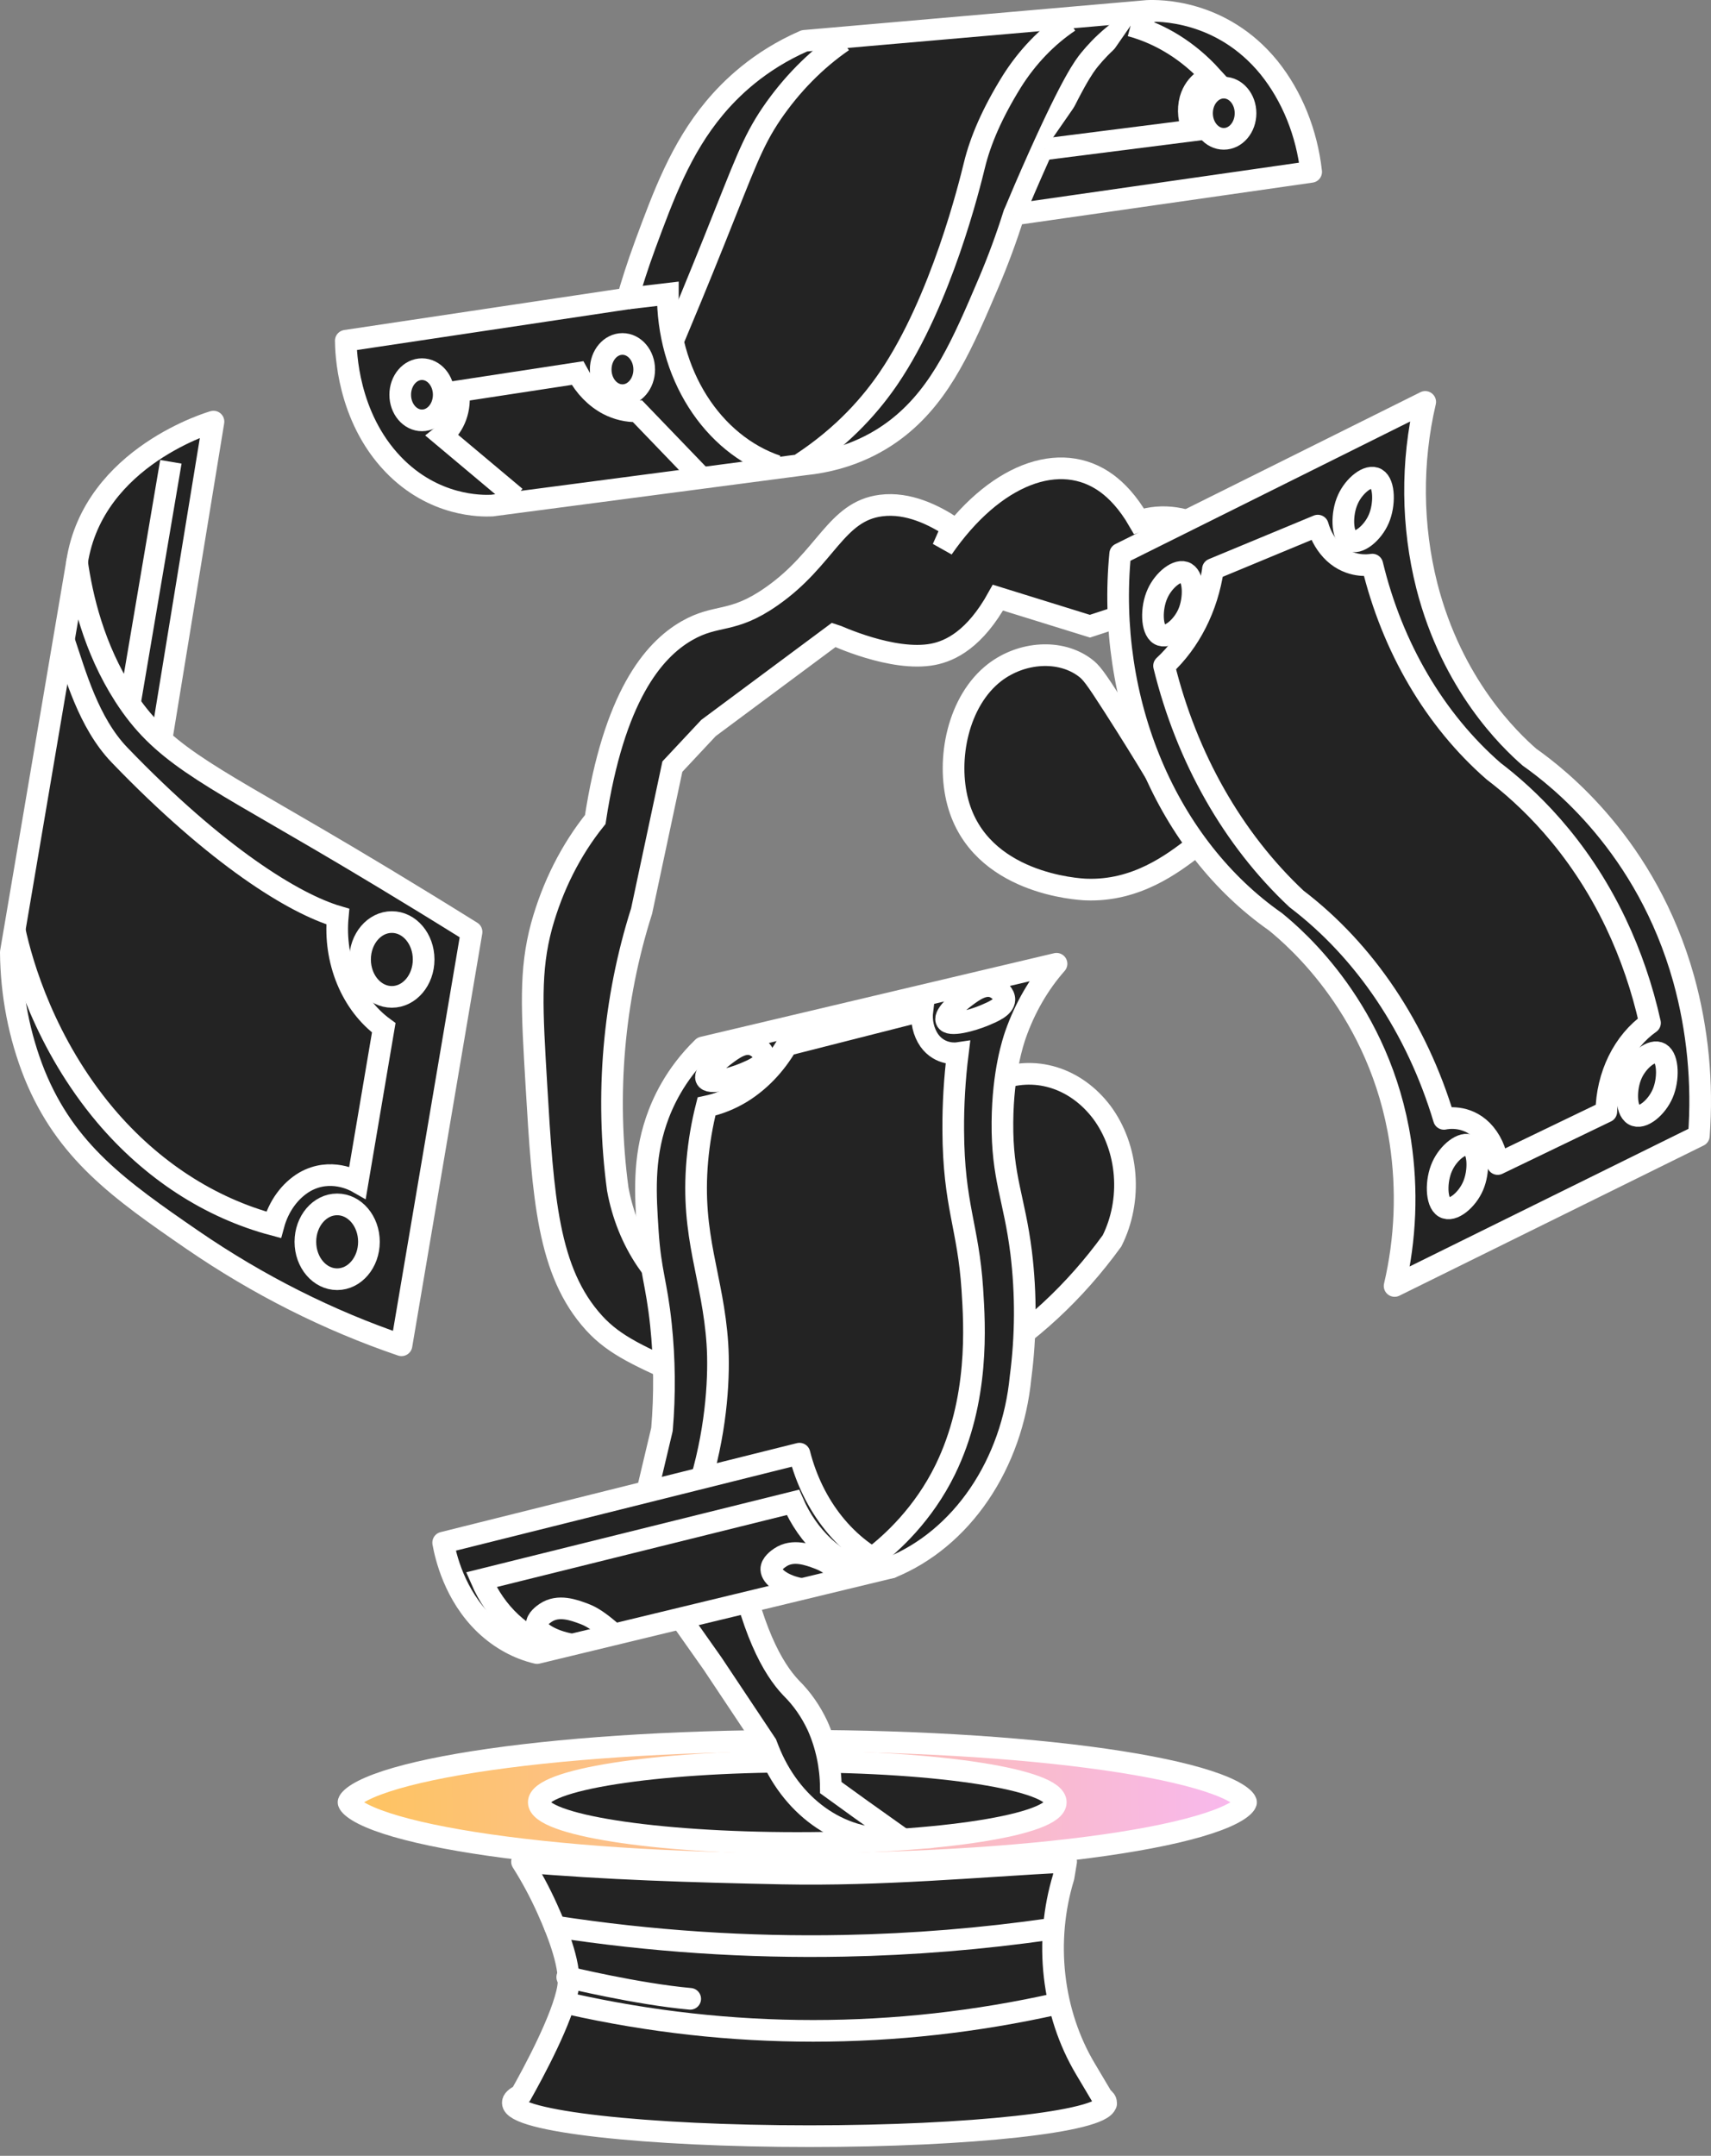 <svg width="158" height="199" viewBox="0 0 158 199" fill="none" xmlns="http://www.w3.org/2000/svg">
<rect x="0" y="0" width="158" height="199" fill="#808080" stroke="none"/>
<path d="M115.064 166.366V166.366C115.064 166.372 115.064 166.415 115.005 166.507C114.94 166.608 114.815 166.749 114.592 166.92C114.141 167.267 113.414 167.645 112.38 168.029C110.325 168.794 107.294 169.502 103.478 170.102C95.864 171.301 85.308 172.047 73.624 172.047C61.94 172.047 51.385 171.301 43.77 170.102C39.955 169.502 36.923 168.794 34.868 168.029C33.835 167.645 33.107 167.267 32.656 166.92C32.433 166.749 32.309 166.608 32.243 166.507C32.184 166.415 32.184 166.372 32.184 166.366L32.184 166.366L32.184 166.366C32.184 166.36 32.184 166.318 32.243 166.225C32.309 166.125 32.433 165.984 32.656 165.812C33.107 165.466 33.835 165.088 34.868 164.703C36.923 163.938 39.955 163.231 43.77 162.63C51.385 161.432 61.94 160.686 73.624 160.686C85.308 160.686 95.864 161.432 103.478 162.63C107.294 163.231 110.325 163.938 112.38 164.703C113.414 165.088 114.141 165.466 114.592 165.812C114.815 165.984 114.94 166.125 115.005 166.225C115.065 166.319 115.064 166.361 115.064 166.366Z" fill="url(#paint0_linear_58_49)" stroke="white" stroke-width="2"/>
<path d="M102.139 194.172C102.141 194.147 102.141 194.123 102.139 194.098C102.139 193.932 102.02 193.769 101.796 193.61L100.219 190.956C98.707 188.414 97.735 185.482 97.386 182.406C97.037 179.33 97.32 176.2 98.212 173.28L98.45 171.852C90.188 172.288 81.438 173.123 72.243 172.942C63.833 172.768 55.809 172.523 48.202 171.852C49.077 173.232 49.859 174.69 50.543 176.213C51.679 178.724 52.744 181.677 52.459 183.438C52.007 186.247 49.214 191.403 48.095 193.385C47.609 193.616 47.353 193.856 47.353 194.102C47.353 195.805 59.619 197.187 74.748 197.187C89.616 197.187 101.717 195.853 102.132 194.19H102.143L102.139 194.172Z" fill="#232323" stroke="white" stroke-width="2" stroke-linecap="round" stroke-linejoin="round"/>
<path d="M73.624 170.123C86.808 170.123 97.496 168.441 97.496 166.366C97.496 164.291 86.808 162.609 73.624 162.609C60.44 162.609 49.752 164.291 49.752 166.366C49.752 168.441 60.44 170.123 73.624 170.123Z" fill="#232323" stroke="white" stroke-width="2" stroke-linecap="round" stroke-linejoin="round"/>
<path d="M51.244 177.833C60.09 179.193 69.008 179.789 77.929 179.614C84.319 179.489 90.699 178.97 97.043 178.057" stroke="white" stroke-width="2" stroke-linecap="round" stroke-linejoin="round"/>
<path d="M52.57 184.96C67.45 188.301 82.733 188.301 97.613 184.96" stroke="white" stroke-width="2" stroke-linecap="round" stroke-linejoin="round"/>
<path d="M52.38 182.505C52.38 182.505 58.814 184.064 63.736 184.509L52.38 182.505Z" fill="url(#paint1_linear_58_49)"/>
<path d="M52.38 182.505C52.38 182.505 58.814 184.064 63.736 184.509" stroke="white" stroke-width="2" stroke-linecap="round" stroke-linejoin="round"/>
<path d="M75.499 159.307C74.878 157.976 74.052 156.793 73.062 155.818C71.357 154.03 69.325 150.47 67.874 142.697C68.629 139.896 68.876 136.939 68.598 134.019C68.435 132.39 68.092 130.793 67.579 129.268L67.492 129.292C62.859 130.52 59.679 136.01 60.481 141.415C60.768 143.36 61.056 145.304 61.345 147.247C62.827 149.356 64.315 151.464 65.807 153.57L70.763 161.007L70.965 161.526C71.965 164.064 73.581 166.197 75.61 167.657C77.638 169.116 79.989 169.836 82.365 169.726L83.258 169.692L82.231 168.963C80.378 167.655 78.542 166.339 76.722 165.015C76.708 163.024 76.288 161.067 75.499 159.307Z" fill="#232323" stroke="white" stroke-width="2" stroke-miterlimit="10"/>
<path d="M116.806 54.868C114.595 49.788 109.566 46.624 105.174 48.109C104.133 46.308 103.084 45.275 102.233 44.642C97.884 41.435 91.77 43.805 87.056 50.614L87.929 48.652C86.28 47.562 83.876 46.343 81.354 46.666C77.153 47.204 76.288 51.55 71.245 55.058C67.6 57.615 66.216 56.615 63.418 58.226C60.267 60.04 56.687 64.388 54.968 75.649C52.718 78.447 51.025 81.798 50.012 85.46C48.9 89.581 49.114 93.12 49.534 100.202C50.149 110.515 50.559 117.4 54.862 122.125C56.769 124.218 59.139 125.256 63.879 127.332C67.575 128.95 71.392 130.153 75.279 130.927C80.541 130.456 85.671 128.766 90.375 125.954C95.079 123.142 99.264 119.264 102.689 114.542C103.61 112.702 104.016 110.569 103.85 108.443C103.683 106.317 102.953 104.307 101.762 102.696C100.576 101.116 99.014 99.989 97.279 99.46C95.544 98.932 93.714 99.026 92.024 99.731C90.036 98.423 87.206 97.077 83.802 97.114C79.642 97.147 76.547 99.221 71.106 102.969C68.35 104.866 65.706 106.978 63.19 109.292L68.44 115.687L77.129 109.228C78.578 109.499 80.045 109.616 81.511 109.577C85.16 109.483 87.579 108.448 87.87 109.176C88.12 109.797 86.369 110.574 85.538 112.896C84.667 115.338 85.707 116.982 85.403 118.639C85.032 120.651 82.644 122.888 74.255 124.225L65.174 121.212C63.03 120.154 61.145 118.48 59.693 116.343C58.39 114.416 57.484 112.161 57.045 109.754C55.883 101.121 56.642 92.282 59.248 84.098L62.089 70.767L65.425 67.202L77.014 58.59C77.149 58.627 82.42 61.117 86.155 60.4C87.777 60.088 90.027 58.998 92.152 55.167L100.649 57.803L107.355 55.609L111.211 63.524C109.208 63.103 107.437 64.065 106.634 66.034C105.75 68.214 106.423 70.68 106.558 71.151C105.695 69.725 104.427 67.662 102.841 65.192C101.11 62.495 100.76 62.054 100.191 61.629C97.899 59.911 94.359 60.162 91.865 62.065C88.459 64.682 87.377 70.091 88.457 74.09C90.495 81.59 99.576 82.085 100.293 82.112C104.913 82.286 108.261 79.75 110.353 78.137C112.446 76.523 115.518 74.267 116.341 69.998C116.553 68.858 116.633 67.689 116.58 66.524C118.374 63.26 118.487 58.714 116.806 54.868Z" fill="#232323" stroke="white" stroke-width="2" stroke-miterlimit="10"/>
<path d="M13.645 76.026L19.714 38.919C19.714 38.919 8.627 42.061 7.113 51.901" fill="#232323"/>
<path d="M13.645 76.026L19.714 38.919C19.714 38.919 8.627 42.061 7.113 51.901" stroke="white" stroke-width="2" stroke-linecap="round" stroke-linejoin="round"/>
<path d="M37.077 124.181L43.546 86.025C37.605 82.319 32.757 79.427 29.545 77.548C18.662 71.175 14.83 69.431 11.483 64.224C8.637 59.794 7.571 55.084 7.115 51.892L1 87.9C1.034 91.796 1.78 95.637 3.187 99.164C6.094 106.322 11.048 109.83 17.765 114.45C23.837 118.617 30.323 121.885 37.077 124.181Z" fill="#232323" stroke="white" stroke-width="2" stroke-linecap="round" stroke-linejoin="round"/>
<path d="M31.134 118.083C32.755 118.083 34.069 116.536 34.069 114.629C34.069 112.722 32.755 111.175 31.134 111.175C29.513 111.175 28.199 112.722 28.199 114.629C28.199 116.536 29.513 118.083 31.134 118.083Z" fill="#232323" stroke="white" stroke-width="2" stroke-miterlimit="10"/>
<path d="M36.184 92.021C37.806 92.021 39.12 90.475 39.12 88.568C39.12 86.66 37.806 85.114 36.184 85.114C34.563 85.114 33.249 86.66 33.249 88.568C33.249 90.475 34.563 92.021 36.184 92.021Z" fill="#232323" stroke="white" stroke-width="2" stroke-miterlimit="10"/>
<path d="M5.933 59.2C6.947 62.188 8.166 66.707 11.031 69.688C20.073 79.087 27.196 83.431 31.191 84.608C31.005 86.616 31.305 88.645 32.056 90.461C32.807 92.277 33.979 93.806 35.437 94.873L33.019 109.133C32.744 108.976 30.513 107.748 28.141 109.1C27.461 109.501 26.855 110.058 26.361 110.739C25.866 111.42 25.492 112.21 25.261 113.064C19.373 111.5 13.985 107.997 9.727 102.962C4.167 96.358 2.036 89.065 1.343 85.799" stroke="white" stroke-width="2" stroke-miterlimit="10"/>
<path d="M15.779 42.628L12.011 64.83" stroke="white" stroke-width="2" stroke-miterlimit="10"/>
<path d="M31.932 31.453L57.957 27.555C58.306 26.338 58.839 24.601 59.592 22.562C61.26 18.06 62.851 13.725 65.979 9.975C67.419 8.25 70.04 5.614 74.279 3.77L105.944 1.009C106.917 0.968 112.787 0.841 117.187 6.242C119.313 8.888 120.674 12.256 121.078 15.866L93.619 19.802C92.941 21.954 92.163 24.06 91.289 26.112C88.93 31.641 86.979 36.218 83.052 39.377C81.57 40.565 78.725 42.429 74.266 42.876L45.425 46.67C44.472 46.712 40.071 46.786 36.303 42.861C32.06 38.439 31.941 32.408 31.932 31.453Z" fill="#232323" stroke="white" stroke-width="2" stroke-linecap="round" stroke-linejoin="round"/>
<path d="M93.619 19.802C94.154 18.518 94.949 16.649 95.95 14.416C99.059 7.494 100.12 6.109 100.614 5.503C101.665 4.215 103.463 2.409 106.37 1.047" fill="#232323"/>
<path d="M93.619 19.802C94.154 18.518 94.949 16.649 95.95 14.416C99.059 7.494 100.12 6.109 100.614 5.503C101.665 4.215 103.463 2.409 106.37 1.047" stroke="white" stroke-width="2" stroke-miterlimit="10"/>
<path d="M57.961 27.555L61.667 27.119C61.642 30.698 62.611 34.188 64.428 37.057C66.245 39.927 68.81 42.019 71.732 43.014" stroke="white" stroke-width="2" stroke-miterlimit="10"/>
<path d="M96.489 13.775L110.221 12.031C109.998 11.608 109.855 11.133 109.802 10.639C109.75 10.145 109.789 9.643 109.917 9.168C110.384 7.537 111.741 7.064 111.855 7.027C109.764 4.73 107.193 3.124 104.404 2.372" fill="#232323"/>
<path d="M96.489 13.775L110.221 12.031C109.998 11.608 109.855 11.133 109.802 10.639C109.75 10.145 109.789 9.643 109.917 9.168C110.384 7.537 111.741 7.064 111.855 7.027C109.764 4.73 107.193 3.124 104.404 2.372" stroke="white" stroke-width="2" stroke-miterlimit="10"/>
<path d="M64.632 43.949L58.873 37.964C57.935 37.987 57.005 37.769 56.147 37.323C54.987 36.707 54.007 35.703 53.328 34.436L42.33 36.117C42.446 36.896 42.368 37.698 42.105 38.426C41.842 39.154 41.405 39.777 40.847 40.218L47.606 45.887" stroke="white" stroke-width="2" stroke-miterlimit="10"/>
<path d="M77.827 3.809C75.311 5.545 73.085 7.804 71.255 10.477C69.445 13.15 68.772 15.199 65.957 22.207C64.388 26.118 63.074 29.271 62.225 31.29" stroke="white" stroke-width="2" stroke-miterlimit="10"/>
<path d="M98.731 1.997C96.658 3.387 94.854 5.269 93.433 7.524C91.619 10.448 90.535 12.975 89.983 15.241C89.545 17.028 86.929 27.747 82.081 34.885C80.569 37.114 78.069 40.118 73.964 42.804" stroke="white" stroke-width="2" stroke-miterlimit="10"/>
<path d="M38.967 38.803C40.076 38.803 40.976 37.745 40.976 36.44C40.976 35.135 40.076 34.077 38.967 34.077C37.858 34.077 36.958 35.135 36.958 36.44C36.958 37.745 37.858 38.803 38.967 38.803Z" fill="#232323" stroke="white" stroke-width="2" stroke-miterlimit="10"/>
<path d="M57.48 36.477C58.589 36.477 59.489 35.419 59.489 34.114C59.489 32.808 58.589 31.75 57.48 31.75C56.37 31.75 55.471 32.808 55.471 34.114C55.471 35.419 56.37 36.477 57.48 36.477Z" fill="#232323" stroke="white" stroke-width="2" stroke-miterlimit="10"/>
<path d="M113.008 12.816C114.118 12.816 115.017 11.758 115.017 10.453C115.017 9.147 114.118 8.089 113.008 8.089C111.899 8.089 110.999 9.147 110.999 10.453C110.999 11.758 111.899 12.816 113.008 12.816Z" fill="#232323" stroke="white" stroke-width="2" stroke-miterlimit="10"/>
<path d="M82.282 144.696C85.481 143.391 88.301 141.05 90.417 137.941C92.533 134.832 93.859 131.082 94.243 127.125C94.742 123.322 94.761 119.454 94.3 115.645C93.668 110.565 92.521 108.746 92.569 103.562C92.61 98.952 93.555 96.148 93.777 95.505C94.641 93.04 95.93 90.812 97.563 88.964L64.904 96.687C62.297 99.214 61.138 101.887 60.603 103.461C59.391 107.037 59.6 110.273 59.819 113.657C60.066 117.459 60.623 118.37 61.035 122.284C61.371 125.49 61.403 128.731 61.129 131.945L59.784 137.614" fill="#232323"/>
<path d="M82.282 144.696C85.481 143.391 88.301 141.05 90.417 137.941C92.533 134.832 93.859 131.082 94.243 127.125C94.742 123.322 94.761 119.454 94.3 115.645C93.668 110.565 92.521 108.746 92.569 103.562C92.61 98.952 93.555 96.148 93.777 95.505C94.641 93.04 95.93 90.812 97.563 88.964L64.904 96.687C62.297 99.214 61.138 101.887 60.603 103.461C59.391 107.037 59.6 110.273 59.819 113.657C60.066 117.459 60.623 118.37 61.035 122.284C61.371 125.49 61.403 128.731 61.129 131.945L59.784 137.614" stroke="white" stroke-width="2" stroke-linecap="round" stroke-linejoin="round"/>
<path d="M40.924 142.4L73.826 134.185C74.438 136.593 75.522 138.799 76.991 140.625C78.46 142.451 80.273 143.845 82.283 144.696L49.593 152.591C47.853 152.185 46.221 151.293 44.836 149.99C41.939 147.245 41.137 143.578 40.924 142.4Z" fill="#232323" stroke="white" stroke-width="2" stroke-linecap="round" stroke-linejoin="round"/>
<path d="M80.162 145.126C78.679 144.702 77.291 143.906 76.094 142.794C74.896 141.682 73.916 140.279 73.222 138.68L44.441 145.821C45.106 147.36 46.047 148.711 47.198 149.782C48.35 150.852 49.685 151.615 51.112 152.02" stroke="white" stroke-width="2" stroke-miterlimit="10"/>
<path d="M64.748 136.614C66.231 131.503 66.427 126.802 66.248 124.063C65.842 117.897 63.775 114.165 64.394 107.131C64.544 105.44 64.828 103.769 65.241 102.14C66.36 101.901 67.442 101.468 68.453 100.856C70.139 99.82 71.584 98.314 72.661 96.469L85.173 93.29C85.113 93.775 85.138 94.269 85.248 94.741C85.358 95.213 85.549 95.654 85.811 96.035C86.811 97.431 88.34 97.226 88.448 97.21C88.153 99.571 88.012 101.954 88.025 104.34C88.064 111.332 89.41 113.186 89.79 119.027C90.003 122.339 90.449 129.209 87.28 135.676C85.284 139.749 82.371 142.435 80.553 143.811" stroke="white" stroke-width="2" stroke-miterlimit="10"/>
<path d="M70.572 97.647C70.588 97.154 70.075 96.692 69.662 96.506C68.715 96.07 67.709 96.831 66.995 97.363C66.439 97.775 65.001 98.983 65.209 99.543C65.441 100.163 67.573 99.57 68.754 99.077C69.528 98.75 70.546 98.325 70.572 97.647Z" fill="#232323" stroke="white" stroke-width="2" stroke-miterlimit="10"/>
<path d="M92.748 92.287C92.764 91.794 92.251 91.334 91.838 91.147C90.891 90.722 89.885 91.474 89.171 92.004C88.615 92.416 87.177 93.624 87.385 94.184C87.616 94.803 89.751 94.212 90.93 93.719C91.704 93.39 92.724 92.965 92.748 92.287Z" fill="#232323" stroke="white" stroke-width="2" stroke-miterlimit="10"/>
<path d="M52.66 151.773C51.016 151.472 49.591 150.65 49.563 149.988C49.539 149.453 50.195 149.009 50.38 148.882C51.562 148.082 52.989 148.614 53.986 148.989C54.913 149.334 55.778 150.079 56.562 150.733" stroke="white" stroke-width="2" stroke-miterlimit="10"/>
<path d="M73.951 146.665C72.308 146.364 71.251 145.542 71.224 144.879C71.2 144.345 71.856 143.9 72.041 143.774C73.225 142.974 74.65 143.508 75.647 143.881C76.573 144.227 77.437 144.96 78.223 145.625" stroke="white" stroke-width="2" stroke-miterlimit="10"/>
<path d="M103.442 51.118L131.609 37.1C130.308 42.666 130.36 48.55 131.759 54.083C134.098 63.223 139.391 68.281 141.242 69.897C143.897 71.774 152.033 78.073 155.476 90.366C156.769 95.03 157.247 99.954 156.88 104.841L128.783 118.706C129.803 114.365 129.982 109.81 129.31 105.376C127.436 93.288 119.673 86.625 117.77 85.081C112.855 81.645 108.889 76.612 106.347 70.587C103.805 64.562 102.796 57.801 103.442 51.118Z" fill="#232323" stroke="white" stroke-width="2" stroke-linecap="round" stroke-linejoin="round"/>
<path d="M112.004 52.539L121.69 48.519C121.976 49.515 122.501 50.393 123.202 51.046C124.685 52.409 126.384 52.173 126.723 52.119C128.563 59.76 132.505 66.468 137.931 71.192C140.87 73.429 145.684 77.805 149.216 85.225C150.594 88.122 151.653 91.214 152.367 94.426C151.16 95.278 150.157 96.476 149.451 97.909C148.745 99.342 148.36 100.962 148.332 102.617L138.301 107.449C138.153 106.247 137.641 105.147 136.86 104.353C135.377 102.879 133.589 103.228 133.339 103.28C130.836 94.926 126.047 87.785 119.724 82.977C113.85 77.47 109.576 69.951 107.493 61.461C109.884 59.246 111.494 56.068 112.013 52.539H112.004Z" stroke="white" stroke-width="2" stroke-linecap="round" stroke-linejoin="round"/>
<path d="M109.745 56.593C109.189 57.901 107.84 59.024 107.078 58.573C106.316 58.121 106.285 56.117 106.893 54.792C107.449 53.547 108.77 52.446 109.524 52.893C110.278 53.34 110.302 55.296 109.745 56.593Z" fill="#232323" stroke="white" stroke-width="2" stroke-miterlimit="10"/>
<path d="M127.323 47.893C126.767 49.202 125.416 50.327 124.657 49.873C123.897 49.42 123.864 47.418 124.471 46.092C125.027 44.847 126.347 43.746 127.103 44.193C127.859 44.64 127.881 46.596 127.323 47.893Z" fill="#232323" stroke="white" stroke-width="2" stroke-miterlimit="10"/>
<path d="M136.034 109.464C135.478 110.772 134.129 111.897 133.367 111.444C132.606 110.99 132.574 108.989 133.182 107.663C133.738 106.418 135.059 105.317 135.813 105.764C136.568 106.211 136.592 108.173 136.034 109.464Z" fill="#232323" stroke="white" stroke-width="2" stroke-miterlimit="10"/>
<path d="M153.541 100.934C152.985 102.243 151.636 103.366 150.874 102.914C150.112 102.463 150.081 100.459 150.679 99.133C151.235 97.888 152.557 96.785 153.311 97.234C154.065 97.684 154.099 99.637 153.541 100.934Z" fill="#232323" stroke="white" stroke-width="2" stroke-miterlimit="10"/>
<defs>
<linearGradient id="paint0_linear_58_49" x1="31.186" y1="166.365" x2="115.665" y2="164.899" gradientUnits="userSpaceOnUse">
<stop stop-color="#FEC45D"/>
<stop offset="1" stop-color="#F8B8F0"/>
</linearGradient>
<linearGradient id="paint1_linear_58_49" x1="52.38" y1="183.506" x2="63.736" y2="183.506" gradientUnits="userSpaceOnUse">
<stop stop-color="white"/>
<stop offset="1"/>
</linearGradient>
</defs>
</svg>
